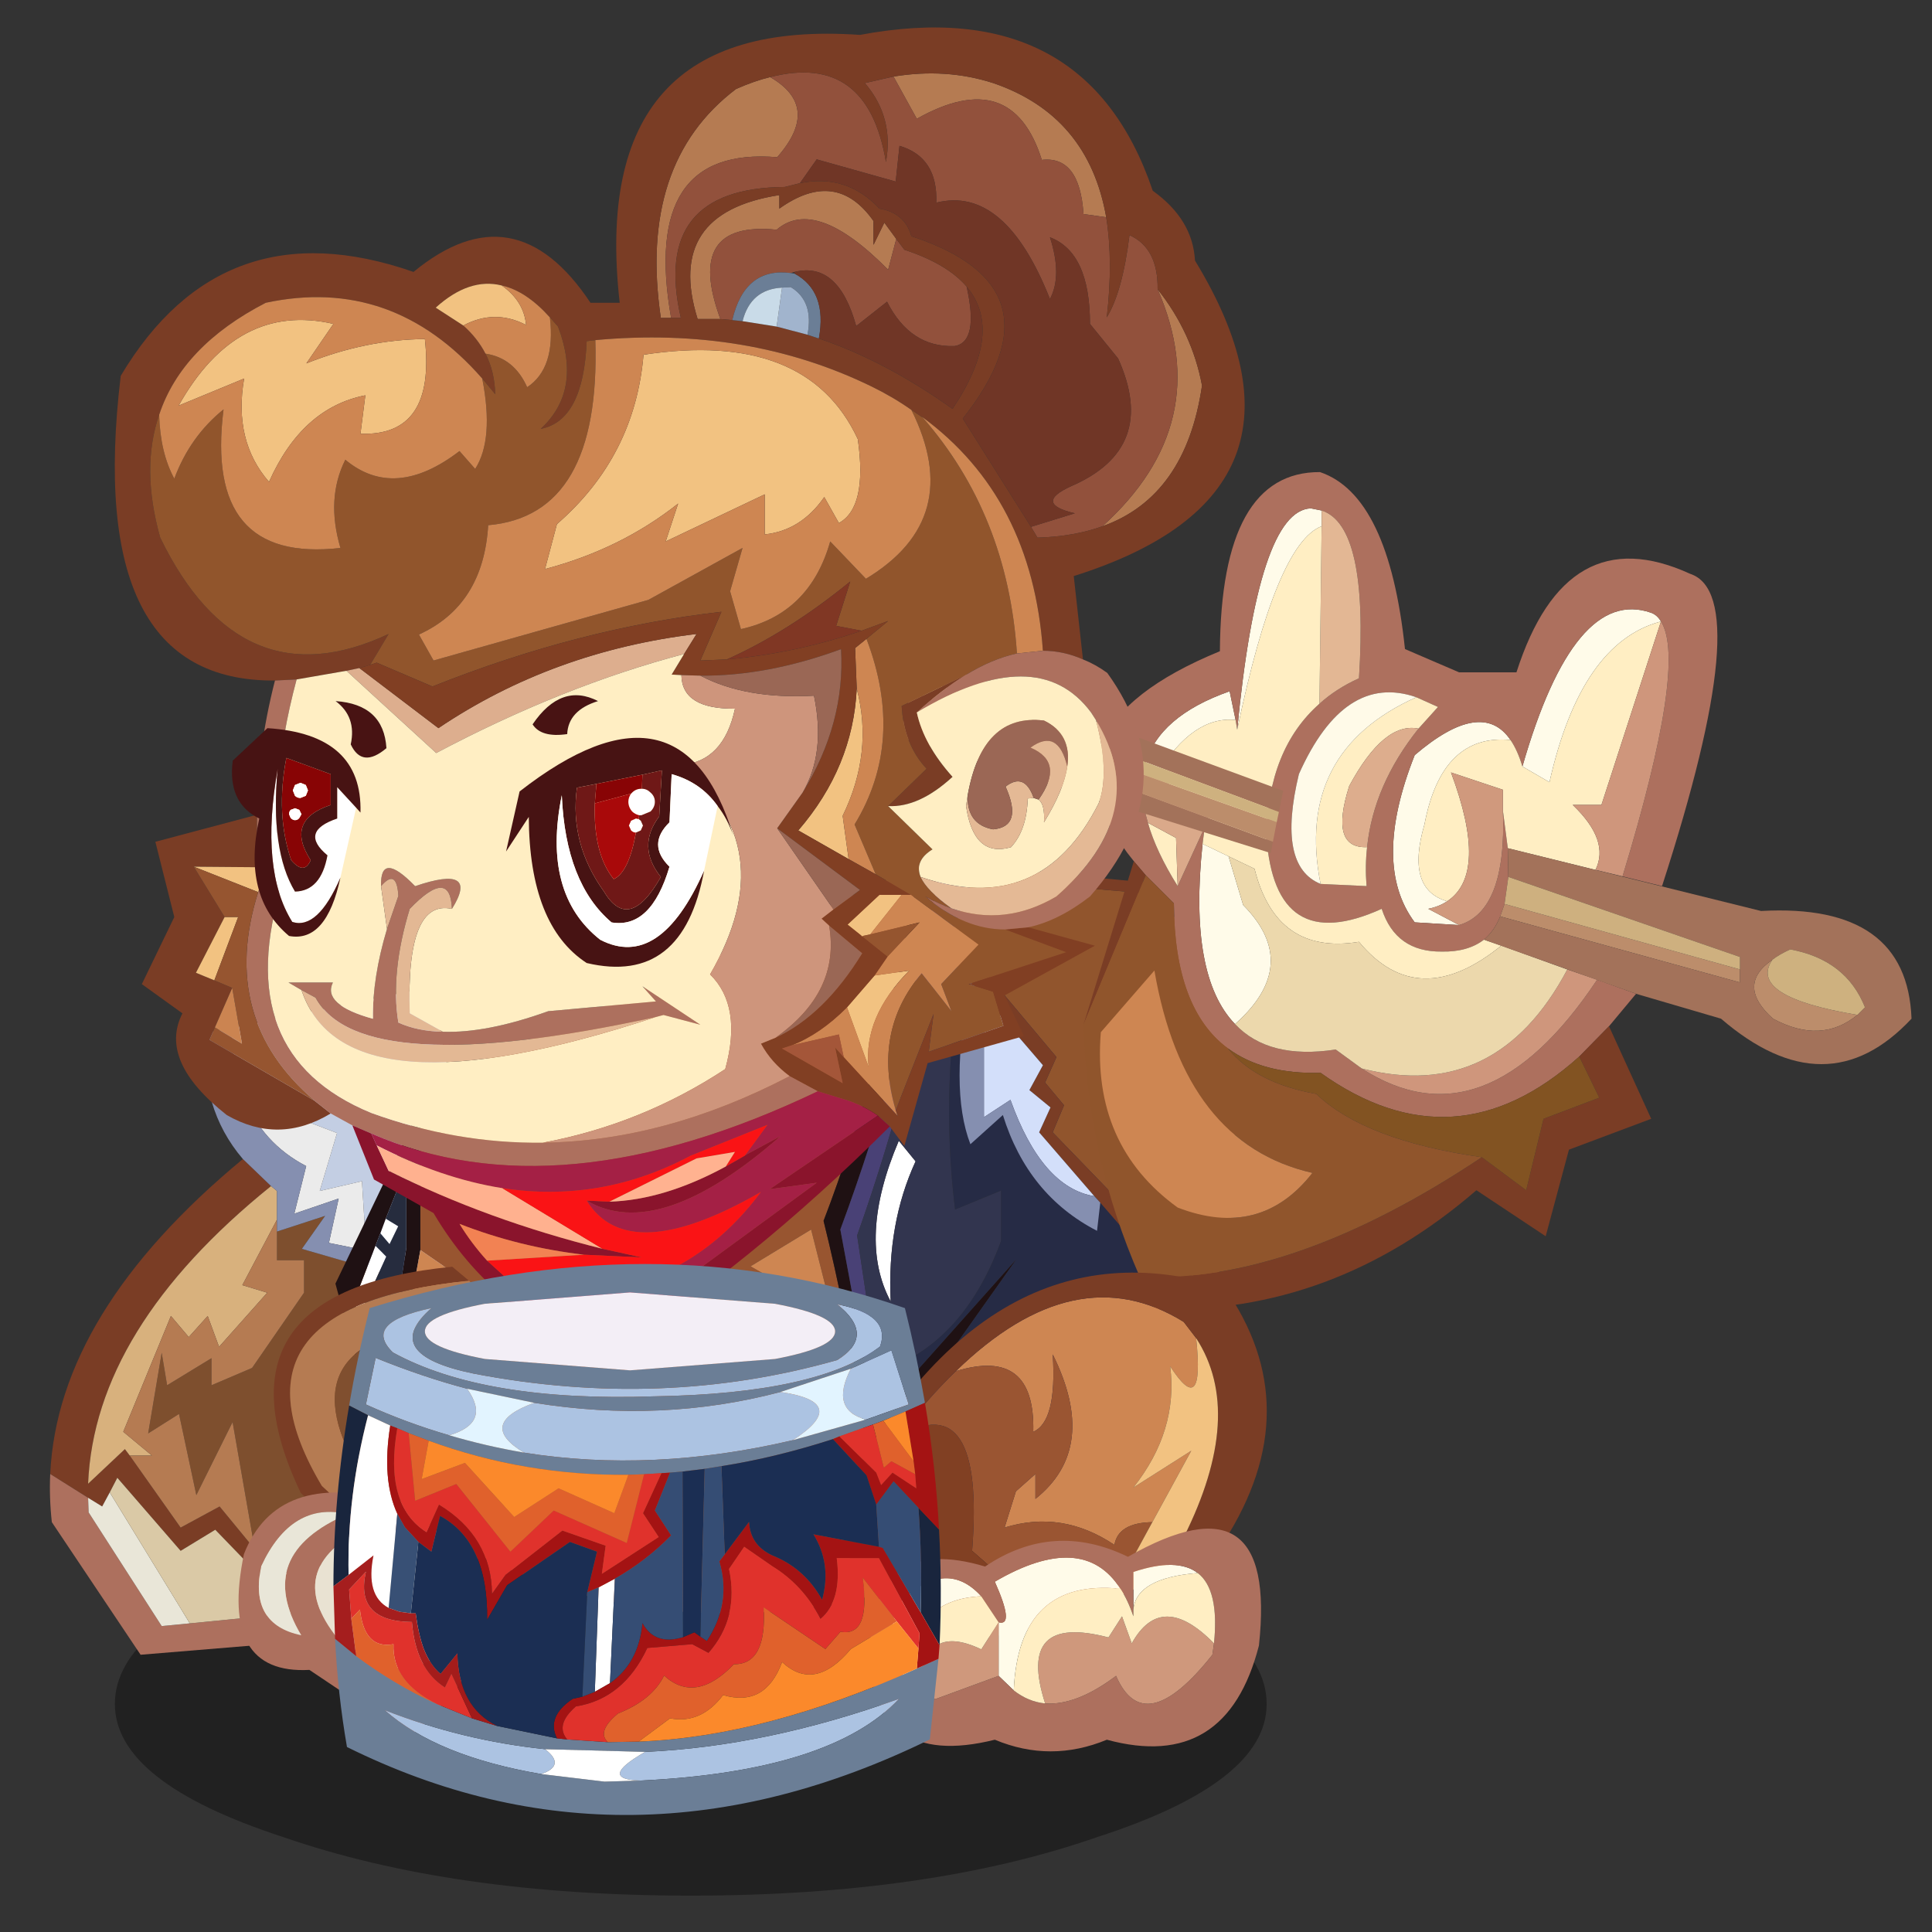 <svg xmlns:ffdec="https://www.free-decompiler.com/flash" xmlns:xlink="http://www.w3.org/1999/xlink" ffdec:objectType="frame" height="90" width="90" xmlns="http://www.w3.org/2000/svg"><rect width="100%" height="100%" fill="#333333" stroke="none"/><use ffdec:characterId="22" height="189.1" transform="matrix(.463 0 0 .463 .3 .74)" width="193" xlink:href="#a"/><defs><g id="a" transform="translate(-.65 -1.6)"><use ffdec:characterId="1" height="9.8" transform="matrix(2.088 0 0 3.934 11.56 152.175)" width="55.5" xlink:href="#b"/><use ffdec:characterId="3" height="61.7" transform="translate(5 99.3) scale(1.089)" width="41.1" xlink:href="#c"/><use ffdec:characterId="5" height="69.85" transform="translate(33.75 86.3) scale(1.089)" width="78.1" xlink:href="#d"/><use ffdec:characterId="9" height="78.8" transform="translate(90.45 47.5) scale(1.089)" width="93.55" xlink:href="#e"/><use ffdec:characterId="11" height="43.45" transform="translate(24 127.45) scale(1.089)" width="26.7" xlink:href="#f"/><use ffdec:characterId="17" height="122.65" transform="translate(11.55 2.75) scale(1.089)" width="104.4" xlink:href="#g"/><use ffdec:characterId="19" height="44.2" transform="translate(84.25 128.05) scale(1.089)" width="39.65" xlink:href="#h"/><use ffdec:characterId="21" height="50.95" transform="translate(33.55 127.15) scale(1.089)" width="56.1" xlink:href="#i"/></g><g id="l" fill-rule="evenodd"><path d="m32.2 26.75 1.65.5Q28.95 38.85 28 52.8l-3 .65-5.4 1.15-4.3-4.45-3.2 1.95-5.85-6.75-.7 1.35-.7 1.3-1.3-.8L.05 45q.7-14.95 17.8-29.1l2.6 2.5Q4.15 31.55 3.55 45.9l3.4-3.2.45.6 4.7 6.65L15.7 48l3.25 3.95 1 1.25L25 51.75q.4-13.75 7.2-25" fill="#7a3d25"/><path d="m20.45 18.4.55.45v2.65l-3.2 6.05 2.3.7-4.45 5-1.05-2.85-1.75 1.95-1.65-1.95-4.4 10.7 2.65 2.2H7.4l-.45-.6-3.4 3.2q.6-14.35 16.9-27.5" fill="#d8b17d"/><path d="m21 22.6 4.45-1.45-2.15 3.05 8.9 2.55Q25.4 38 25 51.75l-5.05 1.45-1-1.25L16.9 40.2l-3.35 6.75-1.6-7.5-2.85 1.8 1.25-7.45.5 3 4.1-2.5v2.5l3.75-1.6 4.8-6.95v-3H21V22.6" fill="#7e4f2e"/><path d="M21 21.5v3.75h2.5v3l-4.8 6.95-3.75 1.6v-2.5l-4.1 2.5-.5-3-1.25 7.45 2.85-1.8 1.6 7.5 3.35-6.75 2.05 11.75L15.7 48l-3.6 1.95-4.7-6.65h2.05L6.8 41.1l4.4-10.7 1.65 1.95 1.75-1.95 1.05 2.85 4.45-5-2.3-.7L21 21.5" fill="#b57b52"/><path d="M28 52.8q-.25 3.55-.25 7.3L8.4 61.7.2 49.45Q-.05 47.2.05 45l3.5 2.2.05 1.35 6.75 10.5 2.6-.25 12.15-1.2-.1-4.15 3-.65" fill="#ad705e"/><path d="m3.55 47.2 1.3.8.7-1.3 7.4 12.1-2.6.25-6.75-10.5-.05-1.35" fill="#e9e6d8"/><path d="m5.55 46.7.7-1.35 5.85 6.75 3.2-1.95 4.3 4.45 5.4-1.15.1 4.15-12.15 1.2-7.4-12.1" fill="#dac9a6"/><path d="m40.6 26.65-11.35-2.3-.4-6.4-3.9.9 1.6-5.35-8.6-3.3q-1.1-2.75-1.2-6.4L35.25 0l5.35 26.65" fill="#c3cee3"/><path d="m29.25 24.35-3.45-.7.9-4.1-4.1 1.4 1.1-4.4q-4.05-2.1-5.75-6.35l8.6 3.3-1.6 5.35 3.9-.9.4 6.4" fill="#ebebeb"/><path d="m40.6 26.65.5 2.7-17.8-5.15 2.15-3.05L21 22.6v-3.75l-.55-.45-2.6-2.5q-4.05-4.75-3.4-11.65l2.3-.45q.1 3.65 1.2 6.4 1.7 4.25 5.75 6.35l-1.1 4.4 4.1-1.4-.9 4.1 3.45.7 11.35 2.3" fill="#858fb0"/></g><g id="m" fill-rule="evenodd"><path d="m50.25 68-.9.25Q25.25 73.8 5.6 59.8l-1.3-4.7.9-4.6 14.05-6.4-11.4-7.85V23l1-2.15L54 .7q-3.7 19.35-8.9 32.85Q49.3 50.5 50.25 68M45.9 42.05l-1.95-7.7-5.6 3.4 7.55 4.3" fill="#985530"/><path d="m4.65 33.35 1.15.7L5 35.7l-.85-1 .5-1.35m-.95 2.5 1 1-2.55 5.6-.4-1.55 1.95-5.05m49.9-7.8Q50.95 33.8 51.3 41q-3.1-5.8.75-14.85l1.55 1.9" fill="#fff"/><path d="m51.6 67.45-1.35.55q-.95-17.5-5.15-34.45Q50.3 20.05 54 .7l1.55-.7.45.4q-3.55 18.35-9.35 33.95l2.5 13.45.6 4.05 13.2-14.8-12.75 18 1.4 12.4M4.3 55.1 0 39.35 7.85 23v13.25L5.2 50.5l-.9 4.6M2.15 42.45l2.1 8.25 2.3-14.65v-7.5l-1.9 4.8-.5 1.35-.45 1.15-1.95 5.05.4 1.55" fill="#1f1113"/><path d="m4.65 33.35 1.9-4.8v7.5L4.25 50.7l-2.1-8.25 2.55-5.6-1-1 .45-1.15.85 1 .8-1.65-1.15-.7" fill="#262c3e"/><path d="m7.85 36.25 11.4 7.85L5.2 50.5l2.65-14.25m38.05 5.8-7.55-4.3 5.6-3.4 1.95 7.7" fill="#ce8652"/><path d="M56.9 1.15q-3.2 18.3-8.7 33.75l1.9 12.65-.95.25-2.5-13.45Q52.45 18.75 56 .4l.9.75" fill="#494176"/><path d="m56.9 1.15 2.4 2.3q-3.8 14.8-2.05 29.05l4.25-1.75v4.65q-3.55 9.7-11.4 12.15L48.2 34.9q5.5-15.45 8.7-33.75m-3.3 26.9-1.55-1.9Q48.2 35.2 51.3 41q-.35-7.2 2.3-12.95" fill="#32354f"/><path d="M50.1 47.55q7.85-2.45 11.4-12.15v-4.65l-4.25 1.75Q55.5 18.25 59.3 3.45q15.45 15.4 18.8 42.45-12 16.05-26.5 21.55l-1.4-12.4 12.75-18-13.2 14.8-.6-4.05.95-.25" fill="#262b45"/></g><g id="e"><use ffdec:characterId="7" height="78.8" transform="translate(4.25)" width="89.3" xlink:href="#j"/><use ffdec:characterId="8" height="18.1" transform="translate(0 17.1)" width="35.5" xlink:href="#k"/></g><g id="n" fill-rule="evenodd"><path d="m.65 42.55 1.95-5L19.5 39q11.05 12.35 5.3 37.35L9.95 61 11 58.5l-1.75-2.1 1.05-2.35-9.65-11.5" fill="#91552d"/><path d="m.65 42.55 9.65 11.5-1.05 2.35L11 58.5 9.95 61 24.8 76.35l-.65 2.45-9.8-11.3-.55-.6L8.7 61l1.05-2.3-1.95-1.6 1.25-2.3-5.45-6.35-1.25-1.4L0 44.3l.65-1.75M19.5 39 2.6 37.55l.4-1.1 15.5 1.45 1 1.1" fill="#7a3d25"/><path d="m3.6 48.45 5.45 6.35-1.25 2.3 1.95 1.6L8.7 61l5.1 5.9q-4.85-.8-7.75-8.9L3.6 59.6V48.45" fill="#d3dffa"/><path d="m2.35 47.05 1.25 1.4V59.6L6.05 58q2.9 8.1 7.75 8.9l.55.6-.3 2.6q-6.4-3.3-8.7-10.7l-3 2.7q-2-5.2 0-15.05" fill="#858fb0"/><path d="M27 23.8q1.95-20.25 6.8-20.45l1 .2V5Q30.6 6.6 27 23.8m20.5 18.05-4.1-.25q-4-5.35 0-15.45 6.2-5.3 8.85-1.4-6.35-.6-7.95 7.8-1.75 6 2.1 7.1-.75.5-1.75.7l2.85 1.5m5.85-14.65q4.8-16.7 11.9-14.2.55.2.9.8-7.4 1.95-10.3 14.85l-2.5-1.45M26.8 51q-4.3-4.45-3-16.65l2.4 1.15 1.35 4.5q5.45 5.5-.75 11m-8.3-24q1.25-4.45 7.8-6.75l.55 2.65q-3.95-.4-7.25 5l-1.1-.9" fill="#fffbe9"/><path d="m34.8 3.55-1-.2q-4.85.2-6.8 20.45l-.15-.9-.55-2.65q-6.55 2.3-7.8 6.75-.65 2.35.25 5.4.75 2.65 2.75 5.85L24 32.8l-.2 1.55q-1.3 12.2 3 16.65 3.1 3.3 9.3 2.35l2.4 1.75q11.4 7.35 21.75-8.2l3.6 1.3-2.5 3L58.6 54q-11.5 10.35-23.9 1.5-5.3.15-8.55-2.25-4.95-3.65-5-13.4l-2.6-2.6-1.1-1.3q-9.85-12.1 7.95-19.4Q25.5-.05 34.65 0 41 2.15 42.5 16.35l5 2.15h5.3q4.6-14.35 16.05-9.1 6.1 2-2.6 28.85l-3.65-.9q6-19.7 3.55-23.55-.35-.6-.9-.8-7.1-2.5-11.9 14.2-.45-1.5-1.1-2.45-2.65-3.9-8.85 1.4-4 10.1 0 15.45l4.1.25q4.4-1.3 4.05-10.55l.45 3.45.05 2.65-.35 2.5-.4 1.15q-.55 1.35-1.5 2.15-1.5 1.15-3.9 1.1-4.25.05-5.55-3.95-9.9 4.5-10.65-6.75.15-8 4.9-12.2 1.55-1.4 3.65-2.35.9-14.1-3.45-15.5m8.95 20.15 1.8-2-2-.9q-6.65-2.3-10.85 7.1-2.05 8.5 2 10.15l4.25.2q-.15-1.85.05-3.6.6-5.75 4.75-10.95" fill="#ad705e"/><path d="M34.8 5V3.55q4.35 1.4 3.45 15.5-2.1.95-3.65 2.35L34.8 5" fill="#e3b794"/><path d="M27 23.8Q30.6 6.6 34.8 5l-.2 16.4q-4.75 4.2-4.9 12.2.75 11.25 10.65 6.75 1.3 4 5.55 3.95 2.4.05 3.9-1.1l1.6.55Q43.7 50 38.25 43.4q-7.65 1.25-9.65-6.75l-2.4-1.15-2.4-1.15.2-1.55.35-.8-4.75-4.1q3.3-5.4 7.25-5l.15.9m25 10.95-.45-3.45v-1.95l-4.8-1.6q3.5 9.35-.35 11.9-3.85-1.1-2.1-7.1 1.6-8.4 7.95-7.8.65.95 1.1 2.45l2.5 1.45q2.9-12.9 10.3-14.85l-5.5 16.95H58q3.45 3.3 2.1 6l-8.1-2m-30.5 3.5q-2-3.2-2.75-5.85l2.6 1.4.15 4.45M43.55 20.8l2 .9-1.8 2q-3.2-.65-6.4 5.3-1.85 5.8 1.65 5.65-.2 1.75-.05 3.6l-4.25-.2q-2.4-12.2 8.85-17.25" fill="#ffeec3"/><path d="M66.15 13.8q2.45 3.85-3.55 23.55l-2.5-.6q1.35-2.7-2.1-6h2.65l5.5-16.95m-5.9 33.1Q49.9 62.45 38.5 55.1q12.45 3.2 19-9.15l2.75.95" fill="#cf967c"/><path d="M51.55 31.3q.35 9.25-4.05 10.55l-2.85-1.5q1-.2 1.75-.7 3.85-2.55.35-11.9l4.8 1.6v1.95" fill="#d0997d"/><path d="M43.75 23.7Q39.6 28.9 39 34.65q-3.5.15-1.65-5.65 3.2-5.95 6.4-5.3" fill="#ddad8d"/><path d="M34.7 38.05q-4.05-1.65-2-10.15 4.2-9.4 10.85-7.1-11.25 5.05-8.85 17.25" fill="#fffae8"/><path d="m38.5 55.1-2.4-1.75q-6.2.95-9.3-2.35 6.2-5.5.75-11l-1.35-4.5 2.4 1.15q2 8 9.65 6.75 5.45 6.6 13.15.35l6.1 2.2q-6.55 12.35-19 9.15" fill="#ecd8ac"/><path d="m17.45 35.95 1.1 1.3-5.75 13.8 4.65-15.1M58.6 54l2.75-2.8 3.9 8.55-7.6 2.85-2.15 8-6.4-4.25q-13.3 11.5-29.7 11l-1.4-3Q32.05 75 49.6 63.3l4.1 3.05 1.6-6.6 5.15-1.95L58.6 54" fill="#7a3d25"/><path d="M26.15 53.25q3.25 2.4 8.55 2.25 12.4 8.85 23.9-1.5l1.85 3.8-5.15 1.95-1.6 6.6-4.1-3.05q-10.8-1.55-15.3-5.85-5.6-1-8.15-4.2" fill="#825322"/><path d="m18.55 37.25 2.6 2.6q.05 9.75 5 13.4 2.55 3.2 8.15 4.2 4.5 4.3 15.3 5.85Q32.05 75 18 74.35q-4.9-11.2-5.2-23.3l5.75-13.8m.8 8.8-4.95 5.7q-.85 10.45 7.1 16.2 7.65 2.95 12.45-3.2-11.85-2.7-14.6-18.7" fill="#90552c"/><path d="m24 32.8-2.5 5.45-.15-4.45-2.6-1.4q-.9-3.05-.25-5.4l1.1.9 4.75 4.1-.35.8" fill="#daa98a"/><path d="M19.35 46.05q2.75 16 14.6 18.7-4.8 6.15-12.45 3.2-7.95-5.75-7.1-16.2l4.95-5.7" fill="#ce8652"/><path d="M73.45 45.95v1.2l-22.15-6.1.4-1.15 21.75 6.05m3-.9q-2.35 3.4 7.85 5.1-3.35 2.75-7.8.35-3.45-3.1-.05-5.45" fill="#bc8d6b"/><path d="m51.3 41.05 22.15 6.1V44.8l-21.4-7.4-.05-2.65 23.4 5.8q13.5-.75 13.9 9.95-7.85 8.4-17.6 0l-7.85-2.3-14.05-5q.95-.8 1.5-2.15m33 9.1.7-.7q-1.75-4.4-6.9-5.35-1 .45-1.65.95-3.4 2.35.05 5.45 4.45 2.4 7.8-.35" fill="#a3725a"/><path d="M76.45 45.05q.65-.5 1.65-.95 5.15.95 6.9 5.35l-.7.7q-10.2-1.7-7.85-5.1" fill="#ceb17f"/><path d="M73.45 45.95 51.7 39.9l.35-2.5 21.4 7.4v1.15" fill="#ceb07f"/></g><g id="k" fill-rule="evenodd"><path d="m1.5 18.85.45-1.75L35.5 29.45l-.4 1.95L1.5 18.85m33.05 15.3-.2 1.05L0 24.45l.75-2.75 33.8 12.45" fill="#a3725a" transform="translate(0 -17.1)"/><path d="m34.9 32.35-.35 1.8L.75 21.7l.35-1.4 33.8 12.05" fill="#bc8d6b" transform="translate(0 -17.1)"/><path d="M1.5 18.85 35.1 31.4l-.2.95L1.1 20.3l.4-1.45" fill="#ceb17f" transform="translate(0 -17.1)"/></g><g id="o" fill-rule="evenodd"><path d="M19.35 31.15 18.3 32.6 5.75 20.9q-8.9-18.65 14-20.9l1.55 1.3Q-2.2 3.65 7.7 20.25l11.65 10.9" fill="#7a3d25"/><path d="M19.35 31.15 7.7 20.25Q-2.2 3.65 21.3 1.3q1.95 1.8 3.15 3.8Q5.35 4.9 9.7 16l11.55 12.3-1.9 2.85" fill="#b57b52"/><path d="M24.45 5.1q5.7 9.2-3.2 23.2L9.7 16Q5.35 4.9 24.45 5.1" fill="#804f2f"/><path d="M.5 26.55q3.05-7.75 13.7-4.95 16.3 9.05 1.6 21.85l-9.25-6.2Q-1.8 37.7.5 26.55m8.7 7.85q5.15 4.45 9.05 1.6 2.55-9.95-5.65-12.3-8.95 3.85-3.4 10.7m-3.4-.35q-4.45-7.45 4.3-11.2-5.2-1.2-8 4.8-1.15 5.4 3.7 6.4" fill="#ad705e"/><path d="M5.8 34.05q-4.85-1-3.7-6.4 2.8-6 8-4.8-8.75 3.75-4.3 11.2" fill="#e9e6d8"/><path d="M9.2 34.4q-5.55-6.85 3.4-10.7 8.2 2.35 5.65 12.3-3.9 2.85-9.05-1.6" fill="#e9e2d2"/></g><g id="p" fill-rule="evenodd"><path d="M91.25 46.1q10.5-9.5 5.1-21.9 3.2 4.05 4.1 8.9-1.5 10.25-9.2 13m.35-28.55-2.1-.3q-.35-5.4-3.85-5Q82.9 3.5 74.1 8.45l-2.15-3.9q4.85-.8 9.2.6 8.8 3 10.45 12.4M60.55 4.6q4.75 2.75.65 7.4-12.6-1.05-9.8 14.85h-.95q-2.1-14.3 6.95-21.15 1.7-.75 3.15-1.1m-4.6 22.35h-2.1q-3.05-9.8 7.55-11.45v1.25q5.25-3.75 8.7 1.15v2.2l1-2.05 1.1 1.5-.75 2.85q-6.7-6.8-10.3-3.7-8.55-.85-5.2 8.25" fill="#b57b52"/><path d="m84.65 46.15 4.05-1.25q-3.85-.9-.35-2.5 8.1-3.5 4.35-11.8l-2.6-3.2q0-6.6-3.7-8 1.15 3.55 0 5.7-4.15-10.5-10.5-8.9.15-4.2-3.4-5.25l-.35 3.3-7.3-2.05-1.55 2.2-1.4.35q-12.35.1-9.6 12.1h-.9Q48.6 10.95 61.2 12q4.1-4.65-.65-7.4 9-2.3 10.7 7.85.75-4.15-1.95-7.3l2.65-.6 2.15 3.9q8.8-4.95 11.55 3.8 3.5-.4 3.85 5l2.1.3q.65 4.05.05 9.25 1.45-2.35 2.1-7.6 2.65 1.2 2.6 5 5.4 12.4-5.1 21.9-2.65.95-6 1.05l-.6-1M72.2 19.55l.75 1q3.95 1.3 5.75 3.4 1.15 5.1-1.1 5.5-4.1.15-6.25-4.1L68.5 27.6q-1.65-6-5.7-5l-.35.1q-4.25-.55-5.4 4.35l-1.1-.1q-3.35-9.1 5.2-8.25 3.6-3.1 10.3 3.7l.75-2.85" fill="#92513c"/><path d="M14.8 60.35Q-2.85 60.5.55 32.2q9.4-15.75 27.05-9.6 9.35-7.7 16.35 2.85h2.7q-3-26.5 22.2-24.75Q89.7-3.2 95.9 15.1q3.7 2.65 3.9 6.45 13.1 21.5-11.2 29.15l.85 7.7q-1.8-.8-3.7-.8-1-14.15-11.15-21.6h-.05l-.95-.65q-1.7-1.2-3.65-2.15-11.45-5.6-25.55-4.3l-.8.1q-.3 7.35-4.25 8.1 3.85-3.55 1.6-9.45l-.75-.85q-2.2-2.45-4.45-2.95-3-.75-6.1 2.05l2.55 1.65q1.3 1.15 2.05 2.6.85 1.65.9 3.75l-1.2-1.45q-8.3-9.5-20-7-7.75 4-9.85 10.35-1.7 4.95.1 11.35 7.45 15.3 21.1 8.9l-1.7 2.85-1 .3-1.2.25-4.6.8-2 .1m5.15 40q-4.8 2.9-9.6.15-6.35-5-4.1-9.4L2.5 88.4l3-6.2-1.75-6.95 9.4-2.5q-.05 2.5.2 4.85l-6.05-.05 2.85 4.65-2.65 5.15 1.7.7 1.65.7-1.6 3.65-.5 1.15 9.75 5.65.05.05 1.4 1.1m64.7-54.2.6 1q3.35-.1 6-1.05 7.7-2.75 9.2-13-.9-4.85-4.1-8.9.05-3.8-2.6-5-.65 5.25-2.1 7.6.6-5.2-.05-9.25-1.65-9.4-10.45-12.4-4.35-1.4-9.2-.6l-2.65.6q2.7 3.15 1.95 7.3-1.7-10.15-10.7-7.85-1.45.35-3.15 1.1-9.05 6.85-6.95 21.15h1.85q-2.75-12 9.6-12.1l1.4-.35q4.3-.9 7.35 2.35 2.35.4 2.95 2.55 14.35 4.7 4.75 16.85l6.3 10M72.2 19.55l-1.1-1.5-1 2.05v-2.2q-3.45-4.9-8.7-1.15V15.5q-10.6 1.65-7.55 11.45h2.1l1.1.1.95.1 3.15.5 2.85.75 1.05.35q6.1 2.05 12.35 6.5 4.8-7.15 1.3-11.3-1.8-2.1-5.75-3.4l-.75-1m-.75 52.4L75 68.5q-2.1-2.25-2.3-5.8l5.9-2.85q-2.2 1.35-4.5 3.45.65 3 3.3 5.95-3.1 2.85-5.95 2.7" fill="#7a3d25"/><path d="M65.05 28.75 64 28.4q.6-3.1-1.55-4.4l-.8.05q-2.9.15-3.65 3.1l-.95-.1q1.15-4.9 5.4-4.35l.35.05q3.05 1.65 2.25 6" fill="#6b7e96"/><path d="m64 28.4-2.85-.75.5-3.6.8-.05q2.15 1.3 1.55 4.4" fill="#a1b4cd"/><path d="m63.3 14.4 1.55-2.2 7.3 2.05.35-3.3q3.55 1.05 3.4 5.25 6.35-1.6 10.5 8.9 1.15-2.15 0-5.7 3.7 1.4 3.7 8l2.6 3.2q3.75 8.3-4.35 11.8-3.5 1.6.35 2.5l-4.05 1.25-6.3-10Q87.95 24 73.6 19.3q-.6-2.15-2.95-2.55-3.05-3.25-7.35-2.35m15.4 9.55q3.5 4.15-1.3 11.3-6.25-4.45-12.35-6.5.8-4.35-2.25-6v-.15q4.05-1 5.7 5l2.85-2.25q2.15 4.25 6.25 4.1 2.25-.4 1.1-5.5" fill="#703626"/><path d="m23.6 58.9 1.7-2.85q-13.65 6.4-21.1-8.9-1.8-6.4-.1-11.35.1 3.5 1.4 5.9 1.45-3.9 4.55-6.4-1.8 14.25 10.8 12.8-1.35-4.55.45-8.15 4.55 3.8 10.55-.8l1.45 1.65q1.75-2.75.65-8.35l1.2 1.45q-.05-2.1-.9-3.75 2.65.4 3.85 3.1 2.65-1.75 2.1-6.45l.75.85q2.25 5.9-1.6 9.45 3.95-.75 4.25-8.1l.8-.1q.5 16.2-9.9 17.1-.45 7.4-6.4 10.1l1.35 2.4 19.85-5.6 8.7-4.8-1.15 4 1 3.5q6.35-1.4 8.25-8.1l3.3 3.45q9.2-5.55 4.2-15.6l.95.65h.05q7.9 9 8.75 21.85-2.3.5-4.75 2l-5.9 2.85q.2 3.55 2.3 5.8l-3.55 3.45 4.1 4q-1.7 1.05-1.1 2.55.55 1.25 2.85 2.9-1.2-.4-2.4-1.1 3.55 3.05 7.35 3.05l5.65 2.1-9 2.95 2.25.7.95 3.15-6.9 2.4.45-3.5-3.5 8.9q-2.15-7.3 2.4-12.65l2.75 3.5-.95-2.5 3.45-3.65-6.25-4.6-3.25-1.9-1.95-4.6q4.7-7.7 1.1-17.15l2-1.65-2.45.9-2.35-.45 1.3-4.1q-5.7 4.65-11.4 7.2l-2.45.1 1.95-4.5q-13.15 1.5-26.7 6.9l-5.15-2.2-.6.2" fill="#91552c"/><path d="m32.2 27.55-2.55-1.65q3.1-2.8 6.1-2.05Q37.8 25.3 38 27.5q-2.9-1.5-5.8.05M52.05 44q-5.3 4.2-12.3 6.05l1.1-4.15q7.2-6.25 8-15.65 15.1-2.3 19.8 7.8.9 6.3-1.75 7.75l-1.35-2.4q-2.15 3.1-5.5 3.45v-3.7L50.9 47.5l1.15-3.5m16.5 17.1q1.55 5.9-1.3 11.75l.55 4-4.65-2.65q5.05-5.85 5.4-13.1M69.1 84h-.05l-.1-.1-1.25-1 2.95-2.75h2.05l-2.9 3.65-.7.15V84M11.95 32.45l-6.05 2.5q5.4-9.6 14.3-7.55l-2.5 3.65q5.5-2.2 10.95-2.25 1 9-5.95 8.75l.45-3.55q-5.85 1.15-8.9 8-3.3-3.8-2.3-9.55m1.4 45.15.2 1.4-.3.9-5.95-2.35 6.05.05m-3.2 4.6h1.25l-2.2 5.85-1.7-.7 2.65-5.15m60.05 5.4 3.2-.45q-4.25 4.3-3.75 8.9l-2-5.5 2.55-2.95" fill="#f2c281"/><path d="M4.1 35.8q2.1-6.35 9.85-10.35 11.7-2.5 20 7 1.1 5.6-.65 8.35l-1.45-1.65q-6 4.6-10.55.8-1.8 3.6-.45 8.15-12.6 1.45-10.8-12.8-3.1 2.5-4.55 6.4-1.3-2.4-1.4-5.9m30.15-5.65q-.75-1.45-2.05-2.6Q35.1 26 38 27.5q-.2-2.2-2.25-3.65 2.25.5 4.45 2.95.55 4.7-2.1 6.45-1.2-2.7-3.85-3.1M44.4 28.9q14.1-1.3 25.55 4.3 1.95.95 3.65 2.15 5 10.05-4.2 15.6l-3.3-3.45q-1.9 6.7-8.25 8.1l-1-3.5 1.15-4-8.7 4.8-19.85 5.6-1.35-2.4q5.95-2.7 6.4-10.1 10.4-.9 9.9-17.1M74.6 36q10.15 7.45 11.15 21.6l-2.4.25Q82.5 45 74.6 36m-5.15 20.5q3.6 9.45-1.1 17.15l1.95 4.6-2.5-1.4-.55-4Q70.1 67 68.55 61.1l-.15-3.75 1.05-.85m4.1 23.65 6.25 4.6-3.45 3.65.95 2.5-2.75-3.5q-4.55 5.35-2.4 12.65l.2.55-5-5.45-.45-2.1-4.35 1q2.6-1 5.1-3.5l2 5.5q-.5-4.6 3.75-8.9l-3.2.45 1.2-1.75 2.95-3.15-4.55 1.1 2.9-3.65h.85M52.05 44l-1.15 3.5 9.15-4.35v3.7q3.35-.35 5.5-3.45l1.35 2.4q2.65-1.45 1.75-7.75-4.7-10.1-19.8-7.8-.8 9.4-8 15.65l-1.1 4.15q7-1.85 12.3-6.05m-40.1-11.55q-1 5.75 2.3 9.55 3.05-6.85 8.9-8l-.45 3.55q6.95.25 5.95-8.75-5.45.05-10.95 2.25l2.5-3.65q-8.9-2.05-14.3 7.55l6.05-2.5" fill="#ce8652"/><path d="m61.15 27.65-3.15-.5q.75-2.95 3.65-3.1l-.5 3.6" fill="#c9dbe8"/><path d="m21.4 59.45 1.2-.25 7.3 5.55q10.55-7.1 23.85-8.7L52.6 57.9q-11.2 2.95-22.9 9.15l-8.3-7.6" fill="#ddae8e"/><path d="m22.6 59.2 1-.3.6-.2 5.15 2.2q13.55-5.4 26.7-6.9l-1.95 4.5 2.45-.1q6.3-.55 12.45-2.65l2.45-.9-2 1.65-1.05.85.15 3.75q-.35 7.25-5.4 13.1l4.65 2.65 2.5 1.4 3.25 1.9h-2.9L67.7 82.9l1.25 1 .1.1h.05l.05.05 2.25 1.8-1.2 1.75-2.55 2.95q-2.5 2.5-5.1 3.5l-.9.3 5.6 3.2-.7-3.3.8.9 5 5.45-.2-.55 3.5-8.9-.45 3.5 6.9-2.4-.95-3.15-2.25-.7 9-2.95-5.65-2.1 2.15-.2 6.15 1.7-8.35 4.6L84 93.2l-8.9 2.5-2.15 7.65-1.35-1.8-1.1-1q-1.55-1.1-3.6-1.65l-1.95-.6-2.6-1.4q-1.7-1.25-2.65-3l1.35-.55q4.5-2.1 8-7.8L66 83l-.7-.65 1.1-.85 2.45-1.8L61.2 74l2.35-3.3q3.95-6.4 3.55-13.25-6.8 2.5-13 2.45l-1.75-.05-.9-.05 1.15-1.9 1.15-1.85q-13.3 1.6-23.85 8.7l-7.3-5.55" fill="#813f23"/><path d="m14.8 60.35 2-.1Q14 70.7 15.5 79q-4.95 15.9 8.2 21.3 7.85 2.85 15.85 2.75 11.3-.15 22.8-6.15l2.6 1.4Q41 109.75 23.7 102.2l-1.75-.75-2-1.1-1.4-1.1-.05-.05q-8.95-7.6-5.25-19.3l.3-.9-.2-1.4q-.25-2.35-.2-4.85 0-5.95 1.65-12.4m70.95-2.75q1.9 0 3.7.8 1.15.45 2.25 1.25Q99.15 70 90.1 80.3q-2.9 2.25-5.7 2.85l-2.15.2q-3.8 0-7.35-3.05 1.2.7 2.4 1.1 4.95 1.7 9.7-1.1 8.85-7.75 3.65-16.3l-.45-.7q-4.95-6.65-16.1 0 2.3-2.1 4.5-3.45 2.45-1.5 4.75-2l2.4-.25m-60.6 25.7 1.05-3.05q-.15-2.6-1.6-.9-.1-3.35 3.15 0 6-2.05 3.4 2.1-.15-3.9-3.9 0-1.8 5.9-1.05 10.5 1.75.8 4.1.85 4.05.15 9.75-1.9L50 90l-1.25-1.4 5.35 3.55-3.4-.9-.75.2q-27.2 5.9-31.4-1.8l-1.3-.7-1.2-.7h4.1q-1 2.05 3.7 3.35-.05-3.8 1.3-8.3" fill="#ad705e"/><path d="M25.1 66.6q-2.25 1.9-3.3-.35.55-2.55-1.4-4 4.45.3 4.7 4.35m13.5-2.2q2.65-3.9 6.05-2.15-2.75.85-2.85 3.05-2.4.35-3.2-.9" fill="#481313"/><path d="m16.8 60.25 4.6-.8 8.3 7.6q11.7-6.2 22.9-9.15l-1.15 1.9.9.05q.05 3.15 4.95 3.1-1.05 4.9-5 5.2 9.55 7.5 2.7 19.35 3 2.95 1.4 8.75-7.75 5.1-16.85 6.8-8 .1-15.85-2.75-13.15-5.4-8.2-21.3-1.5-8.3 1.3-18.75M74.45 78.5q-.6-1.5 1.1-2.55l-4.1-4q2.85.15 5.95-2.7-2.65-2.95-3.3-5.95 11.15-6.65 16.1 0l.45.7q1.3 4.9.25 7.7-5.35 10.6-16.45 6.8m4.35-7.55-.15 1q.7 4.8 4.15 3.8 1.45-1.55 1.55-4.5l.55-.05.45.15q.6.45.5 2.1 1.85-3 2.15-5.15.45-3-2.15-4.25-5.7-.7-7.05 6.9M25.1 66.6q-.25-4.05-4.7-4.35 1.95 1.45 1.4 4 1.05 2.25 3.3.35m-.5 12.75.55 3.95q-1.35 4.5-1.3 8.3-4.7-1.3-3.7-3.35h-4.1l1.2.7q4 11.95 32.7 2.5l.75-.2 3.4.9-5.35-3.55L50 90l-9.95.9q-5.7 2.05-9.75 1.9l-3.05-1.7q-.35-10.6 3.9-9.65 2.6-4.15-3.4-2.1-3.25-3.35-3.15 0m14-14.95q.8 1.25 3.2.9.1-2.2 2.85-3.05-3.4-1.75-6.05 2.15" fill="#ffeec3"/><path d="M13.25 79.9q-3.7 11.7 5.25 19.3l-9.75-5.65.5-1.15 2.5 1.5-.9-5.15-1.65-.7 2.2-5.85h-1.25L7.3 77.55l5.95 2.35" fill="#965530"/><path d="m10.85 88.75.9 5.15-2.5-1.5 1.6-3.65" fill="#cb8451"/><path d="M24.6 79.35q1.45-1.7 1.6.9l-1.05 3.05-.55-3.95m-7.35 9.6 1.3.7q4.2 7.7 31.4 1.8-28.7 9.45-32.7-2.5M30.3 92.8q-2.35-.05-4.1-.85-.75-4.6 1.05-10.5 3.75-3.9 3.9 0-4.25-.95-3.9 9.65l3.05 1.7" fill="#e3b894"/><path d="M71.6 101.55q-13 12.95-26.05 21.1-10.5-3.6-16.1-13.1l-5.5-3.1-2-5 1.75.75.5 1.1 1.1 2.35q9.1 4.55 19.75 7.2l3.65.8-5.35-.25q-6-.7-11.5-2.85 1.1 1.8 2.55 3.4l3.3 3q3.1 2.4 7.35 4.3l19.8-14.5-4.35.6 10-6.8 1.1 1m-13.35 2.65 3.25-1.75q-11.25 9.85-17.9 5.95l2.1.1q5.05-.15 10.75-3.25l1.75-1 .05-.05" fill="#8a142c"/><path d="m24.2 103.3-.5-1.1q17.3 7.55 41.25-3.9l1.95.6q2.05.55 3.6 1.65l-10 6.8 4.35-.6-19.8 14.5q-4.25-1.9-7.35-4.3 14.05 1.35 22-9.35-12.25 7.05-16.1.8 6.65 3.9 17.9-5.95l-3.25 1.75 2.05-2.8-7.1 2.85q-8.25 4.4-17.4 3-5.65-.9-11.6-3.95" fill="#a42045"/><path d="M24.2 103.3q5.95 3.05 11.6 3.95l9.25 5.6q-10.65-2.65-19.75-7.2l-1.1-2.35" fill="#ffb18f"/><path d="M77.3 81.4q-2.3-1.65-2.85-2.9 11.1 3.8 16.45-6.8 1.05-2.8-.25-7.7 5.2 8.55-3.65 16.3-4.75 2.8-9.7 1.1m7.6-10.2-.55.05q-.1 2.95-1.55 4.5-3.45 1-4.15-3.8l.15-1q-.1 2.7 2.35 3.15 2.8-.25 1.15-3.95 1.75-1.35 2.6 1.05m3.1-2.9q-.3 2.15-2.15 5.15.1-1.65-.5-2.1 2.45-3.45-.75-4.8 2.55-1.85 3.4 1.75" fill="#e4b995"/><path d="M84.9 71.2q-.85-2.4-2.6-1.05 1.65 3.7-1.15 3.95-2.45-.45-2.35-3.15 1.35-7.6 7.05-6.9 2.6 1.25 2.15 4.25-.85-3.6-3.4-1.75 3.2 1.35.75 4.8l-.45-.15" fill="#9b6755"/><path d="m69.1 83.95.7-.15 4.55-1.1-2.95 3.15-2.25-1.8-.05-.1" fill="#95552f"/><path d="M56.55 58.4q5.7-2.55 11.4-7.2l-1.3 4.1 2.35.45q-6.15 2.1-12.45 2.65" fill="#803724"/><path d="M39.55 103.05q9.1-1.7 16.85-6.8 1.6-5.8-1.4-8.75 6.85-11.85-2.7-19.35 3.95-.3 5-5.2-4.9.05-4.95-3.1l1.75.05q4.2 2.2 10.5 1.85 1.1 5.3-1.05 8.95L61.2 74l5.2 7.5-1.1.85.7.65q1.05 6.1-4.95 10.35l-1.35.55q.95 1.75 2.65 3-11.5 6-22.8 6.15" fill="#ce957c"/><path d="M61.05 93.35Q67.05 89.1 66 83l3.05 2.55q-3.5 5.7-8 7.8M66.4 81.5 61.2 74l7.65 5.7-2.45 1.8m-2.85-10.8q2.15-3.65 1.05-8.95-6.3.35-10.5-1.85 6.2.05 13-2.45.4 6.85-3.55 13.25" fill="#9a6755"/><path d="m62.55 94.05 4.35-1 .45 2.1-.8-.9.7 3.3-5.6-3.2.9-.3" fill="#a45639"/><path d="M35.8 107.25q9.15 1.4 17.4-3l7.1-2.85-2.05 2.8-.05.05-1.75 1 .85-1.35-3.55.6-8.05 4-2.1-.1q3.85 6.25 16.1-.8-7.95 10.7-22 9.35l-3.3-3 8.95-.55 5.35.25-3.65-.8-9.25-5.6" fill="#fa1315"/><path d="m45.7 108.5 8.05-4 3.55-.6-.85 1.35q-5.7 3.1-10.75 3.25" fill="#ffb290"/><path d="m43.35 113.4-8.95.55q-1.45-1.6-2.55-3.4 5.5 2.15 11.5 2.85" fill="#f28253"/><path d="M55.7 71.95q-1.55-2.2-4.25-2.95l-.2 4.45q-2.1 2.05 0 4.1-1.7 5.75-5.35 5.15-4.25-3.6-4.6-11.75-1.85 9.1 3.55 13.35 5.5 2.85 9.6-6.4-1.95 10.65-10.85 8.55-5.3-3.45-5.35-13.5l-2.1 3.2 1.25-5.55q14.95-11.65 19.75 4.1-.55-1.6-1.45-2.75M44.5 69.9l-1.8.35q-.7 5.15 2.5 9.6 2.3 3.85 5.25-1.35-2.25-2.8-.15-5.6l.25-4.25-1.8.4-4.25.85" fill="#471313"/><path d="M54.45 77.9q-4.1 9.25-9.6 6.4-5.4-4.25-3.55-13.35.35 8.15 4.6 11.75 3.65.6 5.35-5.15-2.1-2.05 0-4.1l.2-4.45q2.7.75 4.25 2.95l-1.25 5.95m-5.75-7.55q.45 0 .8.35.4.35.4.85t-.4.9l-.85.35h-.2q-.4-.1-.65-.35-.35-.4-.35-.9 0-.4.25-.75l.1-.1q.35-.35.85-.35h.05m-.3 2.8.2.15.2.45-.2.45-.45.2q-.25 0-.45-.2l-.2-.45.2-.45.45-.2.25.05" fill="#fff"/><path d="m44.5 69.9-.15 1.8q-.15 4.65 1.75 7 1.4-.65 2.05-4.3l.45-.2.2-.45-.2-.45-.2-.15.05-.35h.2l.85-.35q.4-.4.4-.9t-.4-.85q-.35-.35-.8-.35l.05-1.3 1.8-.4-.25 4.25q-2.1 2.8.15 5.6-2.95 5.2-5.25 1.35-3.2-4.45-2.5-9.6l1.8-.35" fill="#6f1817"/><path d="m44.35 71.7.15-1.8 4.25-.85-.05 1.3h-.05q-.5 0-.85.35l-.1.1-3.35.9" fill="#880405"/><path d="m48.45 72.8-.05.35-.25-.05-.45.2-.2.45.2.45q.2.2.45.2-.65 3.65-2.05 4.3-1.9-2.35-1.75-7l3.35-.9q-.25.35-.25.75 0 .5.35.9.25.25.65.35" fill="#a9090a"/><path d="m17.05 72.3-.4-.15-.4.15q-.15.15-.15.4l.15.35q.2.2.4.2.25 0 .4-.2l.2-.35-.2-.4m.6-1.3.2-.5-.2-.5-.5-.2-.5.2-.2.5.2.5q.2.2.5.2l.5-.2m2.3.85q-4.25 1.4-1.85 5.1-.6 1.4-1.8 0-1.45-4.25-.45-9.45l4.1 1.5v2.85" fill="#880405"/><path d="m17.65 71-.5.2q-.3 0-.5-.2l-.2-.5.2-.5.5-.2.5.2.2.5-.2.5m-.6 1.3.2.4-.2.35q-.15.2-.4.2-.2 0-.4-.2l-.15-.35q0-.25.15-.4l.4-.15.4.15m3.8 6.25q-2.1 4.85-4.45 4.1-3-4.8-1.35-14.15-.7 7.55 1.6 11.35 2.4-.05 3-3.35-2.65-2.2.9-3.4v-2.9l1.75 1.9-1.45 6.45" fill="#fff"/><path d="M19.95 71.85V69l-4.1-1.5q-1 5.2.45 9.45 1.2 1.4 1.8 0-2.4-3.7 1.85-5.1m.9 6.7q-1.3 6.05-4.75 5.4-4.35-3.65-2.75-10.85-2.95-1.45-2.45-5.35l3.2-3q8.8.55 8.6 7.8l-.4-.45-1.75-1.9v2.9q-3.55 1.2-.9 3.4-.6 3.3-3 3.35-2.3-3.8-1.6-11.35-1.65 9.35 1.35 14.15 2.35.75 4.45-4.1" fill="#471313"/></g><g id="q" fill-rule="evenodd"><path d="M10.95 9.1Q22-1.65 32 4.55l1.15 1.5q.8 7.55-2.4 2.6.75 5.95-3.4 11.2l5.35-3.4-3.6 6.6q-3.15.05-3.5 2.1-4.85-3.25-10.15-1.6l1.05-3.35 1.8-1.6v2.3q5.9-4.7 1.6-13.35.4 6.2-1.8 7.15.2-7.85-7.15-5.6" fill="#ce8652"/><path d="M10.95 9.1q7.35-2.25 7.15 5.6 2.2-.95 1.8-7.15 4.3 8.65-1.6 13.35v-2.3l-1.8 1.6-1.05 3.35q5.3-1.65 10.15 1.6.35-2.05 3.5-2.1l-3.95 7.25q-2.7 1.2-5.15 2l-7.55-6.6q1.2-15.25-6.8-10.55 2.65-3.5 5.3-6.05" fill="#9a5532"/><path d="M33.15 6.05 32 4.55Q22-1.65 10.95 9.1q-2.65 2.55-5.3 6.05-2.1 2.75-4.25 6.1l4 10.8Q.95 29.15 0 21.45 13.95-5.4 35.75 1.35q7.85 11.15 0 23.45l-5.9 3.3L32 24.45q5.7-11.4 1.15-18.4" fill="#7a3d25"/><path d="m5.4 32.05-4-10.8q2.15-3.35 4.25-6.1 8-4.7 6.8 10.55L20 32.3q-9.55 3.05-14.6-.25" fill="#814023"/><path d="m29.1 23.05 3.6-6.6-5.35 3.4q4.15-5.25 3.4-11.2 3.2 4.95 2.4-2.6 4.55 7-1.15 18.4l-2.15 3.65-4.7 2.2 3.95-7.25" fill="#f2c281"/><path d="M27.35 31.15v-3.5q4.05-1.35 5.95.1-5.7.45-5.95 3.4M16.3 38.6l-1.4-1.35V32.3q1.5.4-.35-3.75 8.15-4.75 11.6.65-9.4-.95-9.85 9.4M6.15 37.4q-1.95-2.45-.65-6.7 4.45-4.5 7.8-.8-6.4.25-7.15 7.5" fill="#fffbe9"/><path d="M33.3 27.75q-1.9-1.45-5.95-.1v4.1q-.5-1.5-1.2-2.55-3.45-5.4-11.6-.65 1.85 4.15.35 3.75l-1.6-2.4q-3.35-3.7-7.8.8-1.3 4.25.65 6.7l1.45 1.25q.65.45 1.45.75l5.85-2.15 1.4 1.35q1.35 1.05 2.9 1.2 2.9.2 6.55-2.55 2.6 6 8.9-1.95l.15-1.05q.5-4.95-1.5-6.5m-19.65-.6q6.3-4.25 13.2-.9 13.85-7.9 12.1 8.2-3 11.7-14.05 8.7-5.2 2.15-10.35 0Q3.1 46 3 34.6q.5-10.5 10.65-7.45" fill="#ad705e"/><path d="m34.8 34.25-.15 1.05q-6.3 7.95-8.9 1.95Q22.1 40 19.2 39.8q-2.7-8.35 5.85-6.1l1.25-1.95.9 2.5q2.75-4.95 7.6 0m-19.9 3L9.05 39.4q-.8-.3-1.45-.75.25-6.45 5.7-3.85l1.6-2.5v4.95" fill="#cf987c"/><path d="M27.35 31.15q.25-2.95 5.95-3.4 2 1.55 1.5 6.5-4.85-4.95-7.6 0l-.9-2.5-1.25 1.95q-8.55-2.25-5.85 6.1-1.55-.15-2.9-1.2.45-10.35 9.85-9.4.7 1.05 1.2 2.55v-.6M7.6 38.65 6.15 37.4q.75-7.25 7.15-7.5l1.6 2.4-1.6 2.5q-5.45-2.6-5.7 3.85" fill="#ffeec3"/></g><g id="r" fill-rule="evenodd"><path d="M10.7 15.85Q6.75 14.7 3 13l.9-4.3q4.3 1.75 8.45 2.85 2.25 3.15-1.65 4.3m7.85-3q11.75 1.9 22.75-1 6.55.95 1.15 4.45-13 3.05-24.85 1.15-4.4-2.65.95-4.6M47.8 9.7 51.55 8l1.6 5-3.95 1.4q-3.35-.9-1.4-4.7m-34.85.45q17.4 3.35 33.6-1.25 3.6-2.25 0-5.15 5 .95 3.95 3.9-5.75 4.35-20.8 4.6-15.8.55-24.2-4.05-2.85-2.75 3.55-4.1-4.85 4.25 3.9 6.05m15.45 37.6q-4.05-.1.4-2.65 11.2-.5 23.45-4.9-6.3 6.7-23.85 7.55m-8.85-2.9q1.95 1.5-.35 2.3-9.65-1.65-14.45-5.9 7.15 2.8 14.8 3.6" fill="#acc3e2"/><path d="m5.9 15.2-.65-.25L3.2 14l-1.75-.9q.75-4.45 1.9-9 26.15-8.15 49.45 0 1.1 4.4 1.85 8.75l-1.8.8-2.05.85-.95.35-3.1 1.1-.6.25q-5.25 1.7-10.3 2.5l-1.55.25-2.05.25-1.15.1-.8.05-1.6.1-1.45.05q-9.55.1-18.45-3.15l-1.85-.7-1.05-.45m6.45-3.65Q8.2 10.45 3.9 8.7L3 13q3.75 1.7 7.7 2.85 3.4 1 6.9 1.6 11.85 1.9 24.85-1.15l6.75-1.9 3.95-1.4-1.6-5-3.75 1.7-6.5 2.15q-11 2.9-22.75 1l-6.2-1.3m-3.9-5.3q0 1.5 5.55 2.55l13.4 1.05L40.8 8.8q5.55-1.05 5.55-2.55 0-1.5-5.55-2.55L27.4 2.65 14 3.7Q8.45 4.75 8.45 6.25m4.5 3.9Q4.2 8.35 9.05 4.1 2.65 5.45 5.5 8.2q8.4 4.6 24.2 4.05 15.05-.25 20.8-4.6 1.05-2.95-3.95-3.9 3.6 2.9 0 5.15-16.2 4.6-33.6 1.25M12.8 42l2.3.7 5.55 1.15.95.1 3.75.25 2.85-.05q11.75-.45 25.7-6.75l2-.9-.8 7.45q-27.8 13.6-53.85.7-.85-4.9-1.1-10l1.95 1.6q3.55 2.65 7.5 4.45l.25.1L12.8 42m6.4 5.15 5.85.7 3.35-.1q17.55-.85 23.85-7.55Q40 44.6 28.8 45.1l-9.25-.25q-7.65-.8-14.8-3.6 4.8 4.25 14.45 5.9" fill="#6b7e96"/><path d="M3.2 14q-1.95 7.5-1.8 14.75L0 29.8q0-8.15 1.45-16.7l1.75.9M56 35.25l-1.75-3.05q.15-4.95-.2-9.65l1.9 2q.3 5.4.05 10.7" fill="#19253d"/><path d="M5.25 14.95q-.8 5 .65 8.15l-.8 8.7q-2.15-1.15-1.4-4.85l-2.3 1.8Q1.25 21.5 3.2 14l2.05.95M24.5 29.9l1.5-.8-.45 9.65-1.4.8.35-9.65m3.9 17.85-3.35.1-5.85-.7q2.3-.8.35-2.3l9.25.25q-4.45 2.55-.4 2.65" fill="#fff"/><path d="m5.25 14.95.65.25q-1.25 7.1 2.7 9.6l1.15-2.55q4.85 2.95 4.9 8.25l1.25-1.75 5.25-4.1 4 1.4-.35 2.6 5.25-3.4-1.45-2.2 1.7-3.7.8-.05-1.4 3.5 1.5 2.3q-2.3 2.35-5.2 4l-1.5.8-1.05.45.9-3.75-2.5-.9-5.8 4-1.85 3.2q.1-7.2-4.35-9.6l-.8 3.3-1.2-.9-1.25-1.35-.7-1.25q-1.45-3.15-.65-8.15m20.3 23.8q2.65-1.85 3-5.55 1.15 2.1 3.75 1.3l1.05-.45.55.4.6.4q2.3-3.5 1.15-7.35l.5-.65 2.25-3q.1 2.15 2.15 3.1 3 1.2 4.6 4.1.9-3.3-.8-6.05l6.05 1.15.35.1 3.5 5.95L56 35.25l-.1 1.25-2 .9.15-1.85.1-1.4-3.75-6.95h-3.9q.5 3.9-1.5 5.6-1.6-3.1-4.45-4.85l-2.6-1.8-1.4 2.05q.95 4.5-1.9 7.75l-1.5-.8-4.15.35q-2.2 4.7-6.6 5.4-1.95 1.7-.8 3.05l-.95-.1q-1-2 1.45-3.65l.9-.2 1.15-.45 1.4-.8m28.2-19.3-.15-1.2-.75-4.6 1.8-.8q1 5.9 1.3 11.7l-1.9-2-2.3-2.45-1.6 2.15-.9-2.7-3.1-3.35.6-.25 3.4 3.35.45 1.15 1.05-1.15 2.2 1.45-.1-1.3" fill="#a41313"/><path d="m30.3 19.35-1.7 3.7 1.45 2.2-5.25 3.4.35-2.6-4-1.4-5.25 4.1-1.25 1.75q-.05-5.3-4.9-8.25L8.6 24.8q-3.95-2.5-2.7-9.6l1.05.45.6 6.25 3.8-1.55 5 6.25 4-3.8 6.75 3 1.6-6.35 1.6-.1M1.65 32.8l-.2-2.7L3 28.45q-1.05 4.6 4.25 4.65.35 4.35 3.05 6.05l.6-1.25 1.9 4.1-2.95-1.2-.25-.1q-4.2-2.05-4.05-5.55-2.7.5-3.1-3.2l-.8.85M21.6 43.95q-1.15-1.35.8-3.05 4.4-.7 6.6-5.4l4.15-.35 1.5.8q2.85-3.25 1.9-7.75l1.4-2.05 2.6 1.8Q43.4 29.7 45 32.8q2-1.7 1.5-5.6h3.9l3.75 6.95-.1 1.4-2-2.5L48.9 29q.75 5.5-2.05 5l-1.4 1.6-5.7-3.85q.3 5.3-2.75 5.25-3.55 3.7-6.45 1.05-1.1 2.25-4.25 3.5-2 1.65-.95 2.65l-3.75-.25m28.25-29.1 1 4 .7-.6 2.2 1.2.1 1.3-2.2-1.45-1.05 1.15-.45-1.15-3.4-3.35 3.1-1.1" fill="#e0322c"/><path d="m6.95 15.65 1.85.7-.65 3.55 4-1.5 4.55 5 4.1-2.65 5.15 2.3 1.3-3.55 1.45-.05-1.6 6.35-6.75-3-4 3.8-5-6.25-3.8 1.55-.6-6.25M1.65 32.8l.8-.85q.4 3.7 3.1 3.2-.15 3.5 4.05 5.55-3.95-1.8-7.5-4.45l-.45-3.45M28.2 44.15l-2.85.05q-1.05-1 .95-2.65 3.15-1.25 4.25-3.5Q33.45 40.7 37 37q3.05.05 2.75-5.25l5.7 3.85 1.4-1.6q2.8.5 2.05-5l3.15 4.05-4.25 2.55q-3.35 4-6.35 1.2Q39.9 41 36 39.85q-2.05 2.7-4.9 2.15l-2.9 2.15m21.65-29.3.95-.35 2.8 3.75.15 1.2-2.2-1.2-.7.6-1-4" fill="#e0612c"/><path d="m7.85 25.7 1.2.9.8-3.3q4.45 2.4 4.35 9.6l1.85-3.2 5.8-4 2.5.9-.9 3.75L23 40l-.9.2q-2.45 1.65-1.45 3.65L15.1 42.7q-3.55-1.75-3.65-6.7L9.9 37.9q-.95-.8-1.55-2.3-.5-1.35-.75-3.3h-.45l.7-6.6m24.45 8.8-.05-15.3 2.05-.25-.4 15.5-.55-.4-1.05.45m18.1-8.35L44.35 25q1.7 2.75.8 6.05-1.6-2.9-4.6-4.1-2.05-.95-2.15-3.1l-2.25 3-.3-8.15q5.05-.8 10.3-2.5l3.1 3.35.9 2.7.25 3.9" fill="#1b2e53"/><path d="m5.9 23.1.7 1.25 1.25 1.35-.7 6.6-1.05-.15-1-.35.8-8.7" fill="#385075"/><path d="m1.4 28.75 2.3-1.8q-.75 3.7 1.4 4.85l1 .35 1.05.15h.45q.25 1.95.75 3.3.6 1.5 1.55 2.3l1.55-1.9q.1 4.95 3.65 6.7l-2.3-.7-1.9-4.1-.6 1.25q-2.7-1.7-3.05-6.05-5.3-.05-4.25-4.65L1.45 30.1l.2 2.7.45 3.45-1.95-1.6L0 29.8l1.4-1.05" fill="#a41a1a" fill-opacity=".976"/><path d="M8.8 16.35q8.9 3.25 18.45 3.15l-1.3 3.55-5.15-2.3-4.1 2.65-4.55-5-4 1.5.65-3.55m45.25 19.2-.15 1.85q-13.95 6.3-25.7 6.75L31.1 42q2.85.55 4.9-2.15 3.9 1.15 5.45-3.05 3 2.8 6.35-1.2l4.25-2.55 2 2.5m-.45-17.3-2.8-3.75 2.05-.85.75 4.6" fill="#fb892b"/><path d="M8.45 6.25q0-1.5 5.55-2.55l13.4-1.05L40.8 3.7q5.55 1.05 5.55 2.55 0 1.5-5.55 2.55L27.4 9.85 14 8.8Q8.45 7.75 8.45 6.25" fill="#f3eef6"/><path d="M10.7 15.85q3.9-1.15 1.65-4.3l6.2 1.3q-5.35 1.95-.95 4.6-3.5-.6-6.9-1.6m30.6-4 6.5-2.15q-1.95 3.8 1.4 4.7l-6.75 1.9q5.4-3.5-1.15-4.45" fill="#e2f4ff"/><path d="m23.45 30.35 1.05-.45-.35 9.65L23 40l.45-9.65M26 29.1q2.9-1.65 5.2-4l-1.5-2.3 1.4-3.5 1.15-.1.05 15.3q-2.6.8-3.75-1.3-.35 3.7-3 5.55L26 29.1m28.25 3.1-3.5-5.95-.35-.1-.25-3.9 1.6-2.15 2.3 2.45q.35 4.7.2 9.65m-18.1-5.35-.5.65q1.15 3.85-1.15 7.35l-.6-.4.4-15.5 1.55-.25.3 8.15" fill="#354d74"/></g><use ffdec:characterId="2" height="61.7" width="41.1" xlink:href="#l" id="c"/><use ffdec:characterId="4" height="69.85" width="78.1" xlink:href="#m" id="d"/><use ffdec:characterId="6" height="78.8" width="89.3" xlink:href="#n" id="j"/><use ffdec:characterId="10" height="43.45" width="26.7" xlink:href="#o" id="f"/><use ffdec:characterId="12" height="122.65" width="104.4" xlink:href="#p" id="g"/><use ffdec:characterId="18" height="44.2" width="39.65" xlink:href="#q" id="h"/><use ffdec:characterId="20" height="50.95" width="56.1" xlink:href="#r" id="i"/><path d="M27.75 0q0 2-8.15 3.4Q11.5 4.9 0 4.9q-11.5 0-19.65-1.5-8.1-1.4-8.1-3.4 0-2.05 8.1-3.5Q-11.5-4.9 0-4.9q11.5 0 19.6 1.4 8.15 1.45 8.15 3.5" fill-opacity=".349" fill-rule="evenodd" transform="translate(27.75 4.9)" id="b"/></defs></svg>